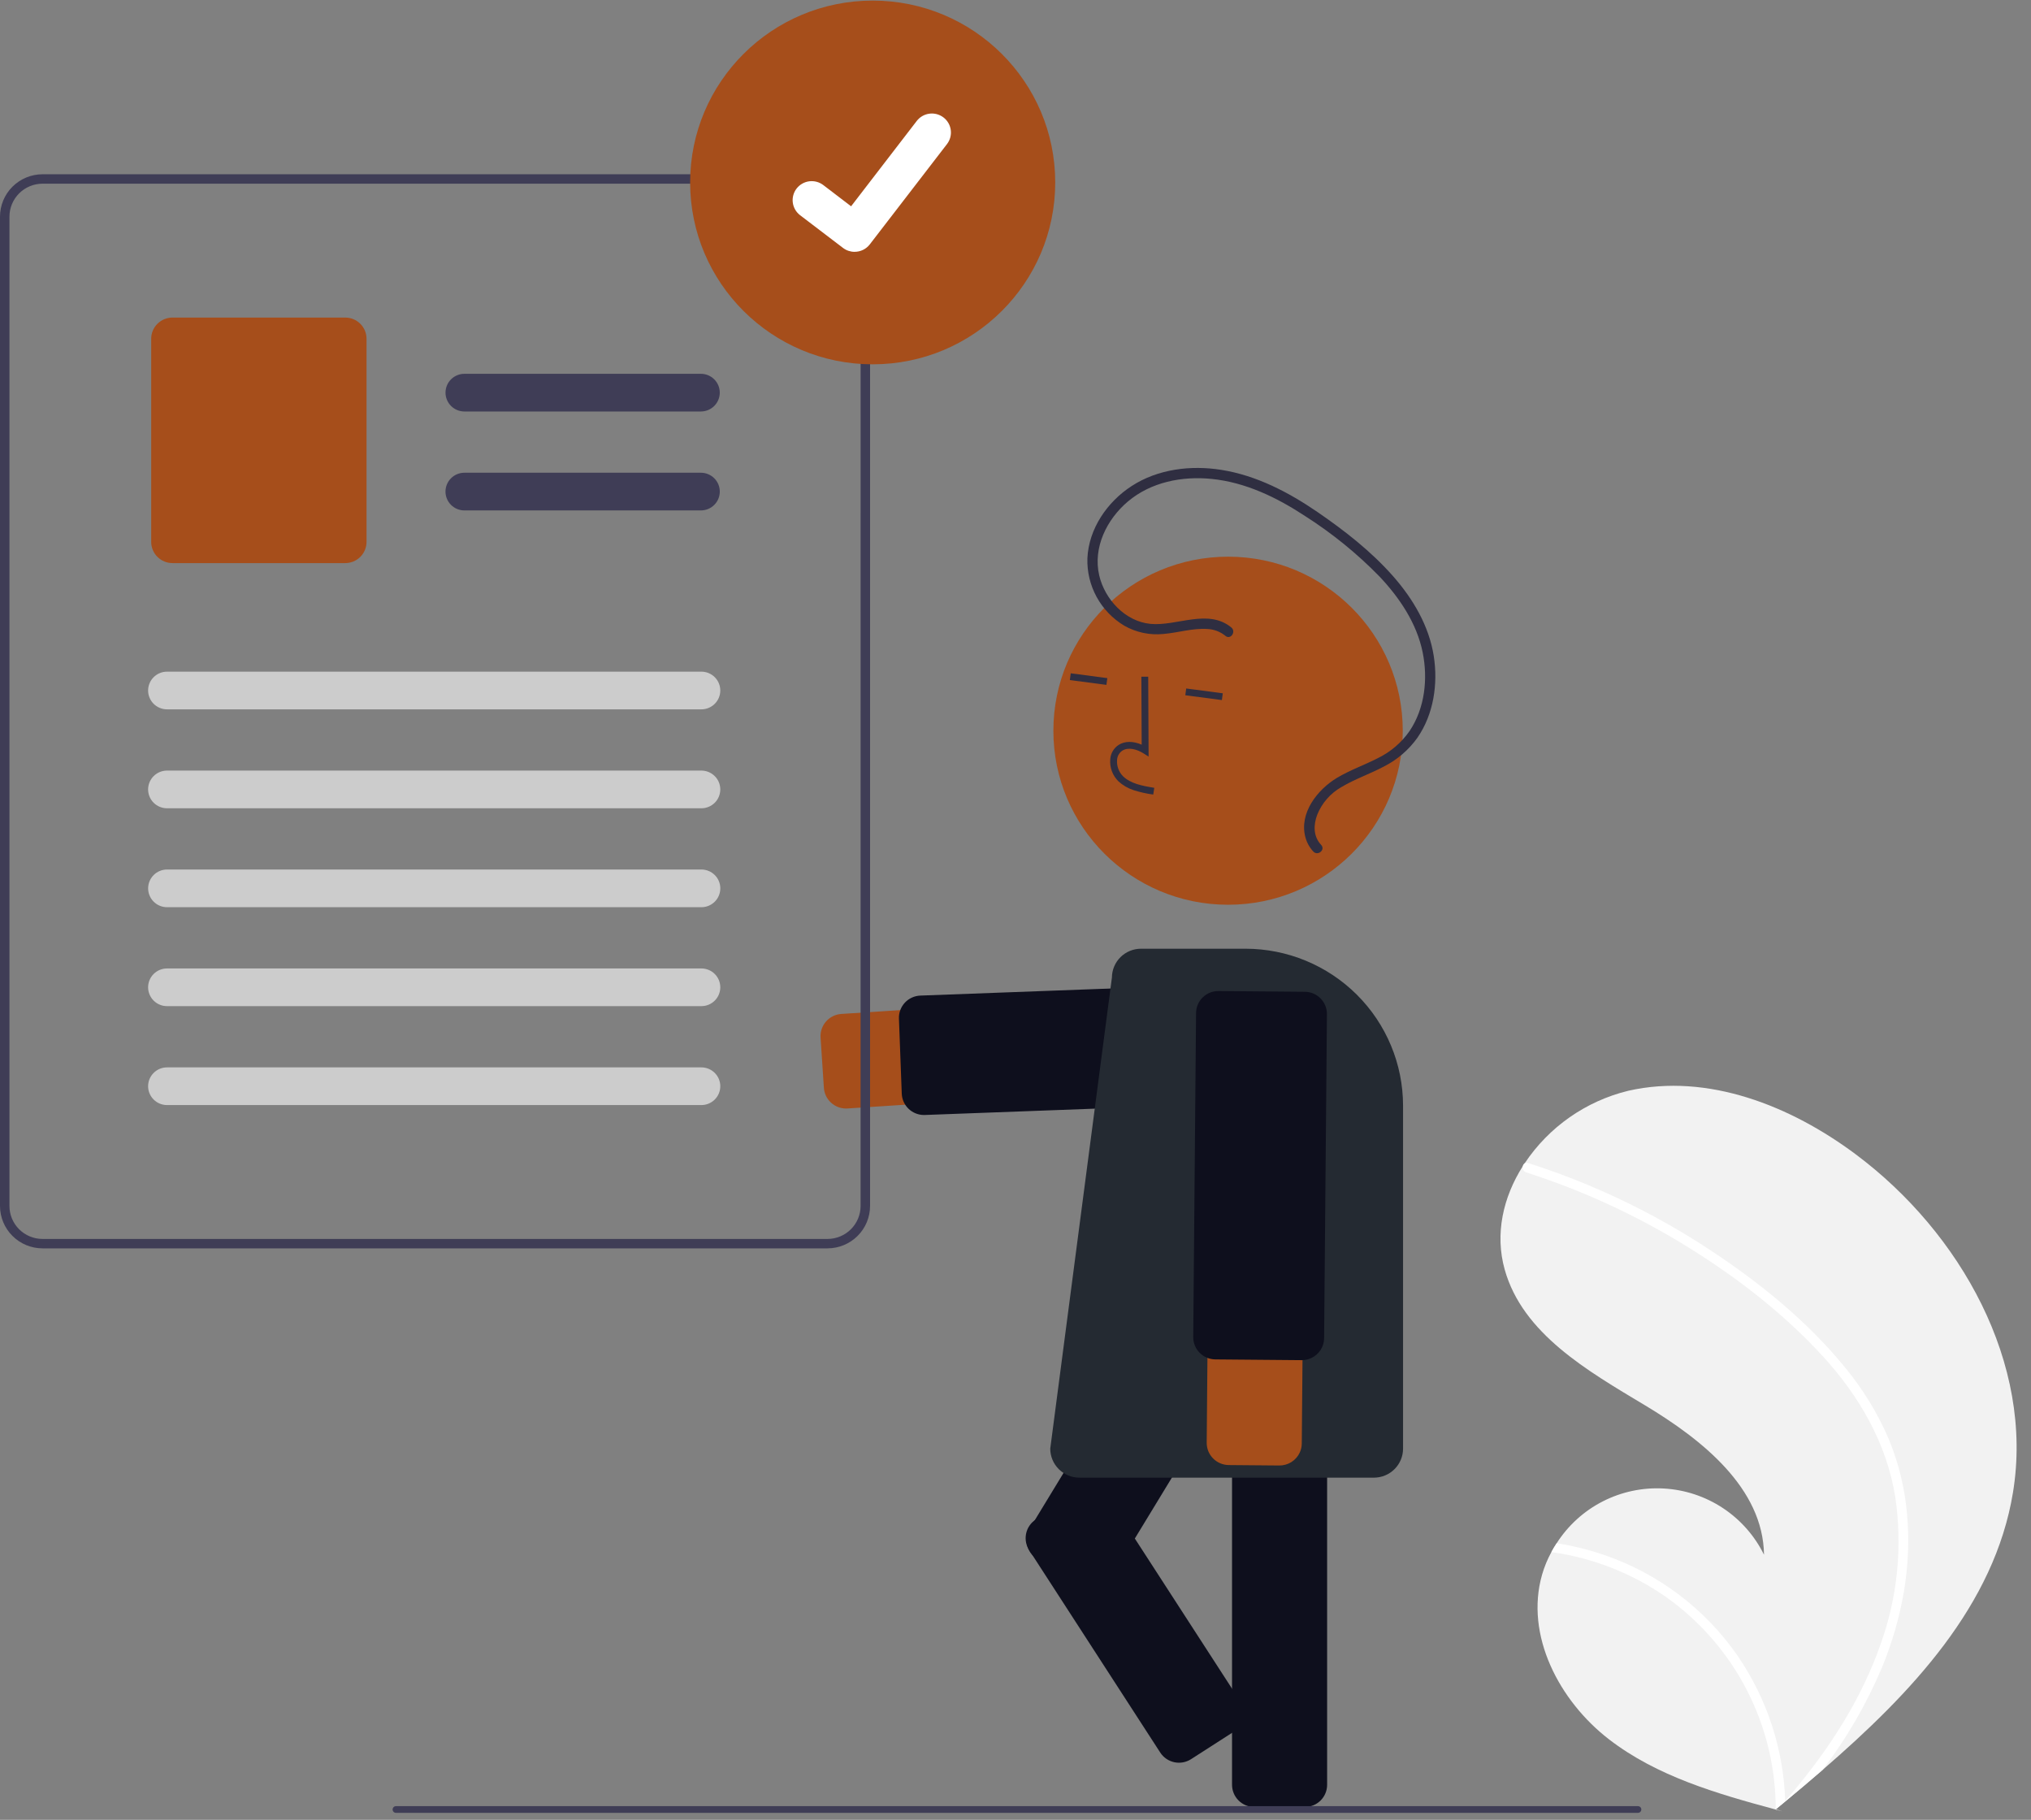 <svg width="269" height="241" viewBox="0 0 269 241" fill="none" xmlns="http://www.w3.org/2000/svg">
<rect x="0" y="0" width="269" height="241" fill="#808080" stroke="none"/>
<g clip-path="url(#clip0_14_274)">
<path d="M266.618 197.619C264.171 212.617 253.146 224.229 241.409 234.378C239.771 235.795 238.128 237.185 236.481 238.547C236.47 238.553 236.459 238.566 236.447 238.573C236.368 238.638 236.289 238.704 236.215 238.769C235.875 239.049 235.535 239.33 235.198 239.608L235.41 239.673L236.069 239.875C235.843 239.813 235.619 239.754 235.393 239.692C235.326 239.673 235.256 239.657 235.188 239.638C227.407 237.544 219.467 235.246 213.105 230.341C206.505 225.246 201.96 216.56 204.236 208.557C204.536 207.509 204.952 206.497 205.477 205.54C205.691 205.14 205.928 204.753 206.177 204.371C207.681 202.017 209.787 200.105 212.279 198.831C214.77 197.558 217.558 196.968 220.354 197.123C223.151 197.278 225.855 198.172 228.19 199.713C230.524 201.255 232.405 203.388 233.637 205.893C233.526 197.075 225.441 190.645 217.857 186.094C210.27 181.546 201.681 176.632 199.295 168.135C197.966 163.408 199.084 158.539 201.696 154.425C201.777 154.3 201.858 154.175 201.942 154.053C205.144 149.242 210.051 145.812 215.681 144.447C226.187 142.073 237.197 146.446 245.815 152.89C259.683 163.257 269.399 180.567 266.618 197.619Z" fill="#F2F2F2"/>
<path d="M244.334 181.051C246.758 183.971 248.74 187.228 250.22 190.718C251.493 193.843 252.289 197.141 252.582 200.501C253.221 207.403 251.906 214.379 249.285 220.767C247.246 225.616 244.599 230.19 241.409 234.378C239.77 235.795 238.127 237.185 236.481 238.547C236.469 238.553 236.458 238.566 236.447 238.573C236.368 238.638 236.288 238.704 236.215 238.769C235.875 239.049 235.535 239.33 235.198 239.608L235.409 239.673L236.068 239.875C235.842 239.813 235.619 239.754 235.393 239.692C235.325 239.673 235.255 239.657 235.188 239.638C235.198 234.126 233.882 228.691 231.349 223.79C228.817 218.888 225.142 214.663 220.632 211.468C216.12 208.33 210.926 206.299 205.476 205.54C205.691 205.14 205.927 204.753 206.176 204.371C208.285 204.697 210.361 205.208 212.38 205.898C219.593 208.344 225.824 213.039 230.15 219.288C234.041 224.966 236.225 231.633 236.445 238.504C236.717 238.193 236.988 237.875 237.251 237.561C242.259 231.648 246.544 225.036 249.097 217.692C251.33 211.464 251.991 204.784 251.022 198.242C249.883 191.118 246.221 184.831 241.38 179.556C236.196 173.911 229.97 169.112 223.455 165.089C216.782 160.96 209.626 157.66 202.147 155.263C201.978 155.208 201.837 155.09 201.753 154.934C201.669 154.778 201.648 154.596 201.695 154.425C201.725 154.274 201.813 154.14 201.941 154.053C202.008 154.014 202.083 153.991 202.16 153.985C202.237 153.979 202.314 153.99 202.386 154.018C203.309 154.315 204.227 154.618 205.14 154.939C212.746 157.615 219.989 161.222 226.702 165.677C233.185 169.967 239.409 175.011 244.334 181.051Z" fill="white"/>
<path d="M112.058 146.803C111.31 146.801 110.591 146.517 110.045 146.007C109.5 145.498 109.169 144.801 109.12 144.057L108.682 137.401C108.631 136.624 108.892 135.858 109.408 135.272C109.924 134.686 110.652 134.329 111.432 134.278L163.78 130.863C164.606 130.809 165.434 130.917 166.217 131.181C167.001 131.446 167.724 131.862 168.346 132.405C168.968 132.948 169.476 133.608 169.842 134.347C170.208 135.086 170.424 135.89 170.478 136.712C170.533 137.534 170.423 138.359 170.157 139.139C169.891 139.92 169.474 140.64 168.928 141.259C168.382 141.879 167.72 142.385 166.978 142.749C166.236 143.113 165.429 143.328 164.603 143.381L112.255 146.796C112.189 146.8 112.124 146.803 112.058 146.803Z" fill="#A64E1B"/>
<path d="M122.38 147.661C121.618 147.659 120.885 147.364 120.336 146.837C119.787 146.31 119.464 145.592 119.435 144.833L119.062 134.891C119.047 134.506 119.109 134.121 119.244 133.76C119.379 133.398 119.583 133.066 119.847 132.783C120.11 132.501 120.427 132.272 120.779 132.112C121.131 131.951 121.511 131.861 121.898 131.846L164.946 130.244C165.727 130.215 166.488 130.496 167.062 131.026C167.635 131.556 167.973 132.291 168.003 133.069L168.376 143.011C168.39 143.396 168.328 143.781 168.194 144.143C168.059 144.504 167.854 144.836 167.59 145.119C167.327 145.401 167.01 145.63 166.658 145.79C166.306 145.951 165.926 146.041 165.539 146.056L122.492 147.658C122.454 147.66 122.417 147.661 122.38 147.661Z" fill="#0E0F1D"/>
<path d="M172.825 239.302H166.129C165.347 239.301 164.597 238.991 164.045 238.44C163.492 237.89 163.181 237.143 163.18 236.364V180.772C163.181 179.993 163.492 179.246 164.045 178.695C164.597 178.145 165.347 177.835 166.129 177.834H172.825C173.607 177.835 174.356 178.145 174.909 178.695C175.462 179.246 175.773 179.993 175.774 180.772V236.364C175.773 237.143 175.462 237.89 174.909 238.44C174.356 238.991 173.607 239.301 172.825 239.302Z" fill="#0E0F1D"/>
<path d="M143.104 209.916L137.377 206.458C136.709 206.054 136.229 205.402 136.043 204.646C135.857 203.889 135.98 203.09 136.384 202.424L165.312 154.883C165.718 154.217 166.373 153.739 167.132 153.554C167.891 153.368 168.694 153.49 169.363 153.893L175.089 157.351C175.757 157.755 176.237 158.407 176.423 159.163C176.609 159.92 176.486 160.719 176.082 161.385L147.154 208.927C146.748 209.592 146.093 210.07 145.334 210.255C144.575 210.441 143.773 210.319 143.104 209.916Z" fill="#0E0F1D"/>
<path d="M162.655 119.817C175.433 119.817 185.792 109.498 185.792 96.769C185.792 84.04 175.433 73.721 162.655 73.721C149.876 73.721 139.517 84.04 139.517 96.769C139.517 109.498 149.876 119.817 162.655 119.817Z" fill="#A64E1B"/>
<path d="M150.131 104.638C149.387 104.395 148.703 103.995 148.127 103.467C147.745 103.089 147.451 102.633 147.265 102.13C147.078 101.628 147.004 101.091 147.049 100.557C147.073 100.176 147.185 99.806 147.376 99.476C147.568 99.146 147.833 98.865 148.152 98.653C148.979 98.125 150.086 98.123 151.213 98.618L151.17 89.62L152.077 89.616L152.128 100.194L151.429 99.756C150.618 99.248 149.46 98.891 148.642 99.414C148.44 99.552 148.272 99.735 148.153 99.948C148.033 100.161 147.964 100.399 147.952 100.643C147.921 101.041 147.977 101.441 148.115 101.815C148.254 102.189 148.472 102.53 148.754 102.813C149.756 103.766 151.217 104.064 152.884 104.331L152.741 105.223C151.855 105.106 150.982 104.91 150.131 104.638Z" fill="#2F2E41"/>
<path d="M141.817 89.166L141.698 90.062L146.543 90.699L146.662 89.803L141.817 89.166Z" fill="#2F2E41"/>
<path d="M157.109 91.177L156.99 92.073L161.835 92.71L161.954 91.814L157.109 91.177Z" fill="#2F2E41"/>
<path d="M181.974 195.687H142.959C141.936 195.686 140.956 195.281 140.233 194.561C139.51 193.841 139.103 192.864 139.102 191.846L147.27 129.451C147.277 128.438 147.686 127.468 148.408 126.753C149.13 126.039 150.107 125.639 151.125 125.639H164.971C170.501 125.645 175.803 127.837 179.714 131.732C183.625 135.628 185.824 140.91 185.831 146.419V191.846C185.829 192.864 185.423 193.841 184.7 194.561C183.977 195.281 182.997 195.686 181.974 195.687Z" fill="#242A32"/>
<path d="M172.15 192.361C171.913 192.876 171.531 193.313 171.051 193.617C170.57 193.921 170.012 194.081 169.442 194.077L162.747 194.019C162.359 194.016 161.977 193.936 161.62 193.786C161.264 193.635 160.941 193.416 160.669 193.141C160.398 192.865 160.183 192.54 160.038 192.182C159.893 191.824 159.82 191.442 159.824 191.056L160.278 138.8C160.286 137.977 160.456 137.162 160.779 136.404C161.102 135.646 161.572 134.959 162.161 134.381C162.751 133.804 163.449 133.348 164.216 133.039C164.982 132.731 165.803 132.575 166.63 132.583C167.456 132.59 168.274 132.759 169.035 133.081C169.796 133.403 170.486 133.871 171.066 134.458C171.645 135.046 172.103 135.741 172.413 136.505C172.723 137.268 172.879 138.085 172.871 138.909L172.417 191.165C172.414 191.578 172.323 191.985 172.15 192.361Z" fill="#A64E1B"/>
<path d="M175.108 178.411C174.871 178.926 174.489 179.363 174.009 179.667C173.528 179.971 172.97 180.131 172.401 180.127L160.964 180.028C160.182 180.02 159.435 179.704 158.887 179.149C158.339 178.593 158.035 177.844 158.041 177.065L158.414 134.156C158.418 133.77 158.497 133.389 158.649 133.033C158.8 132.678 159.02 132.356 159.296 132.086C159.572 131.816 159.899 131.602 160.258 131.457C160.617 131.313 161.001 131.24 161.389 131.244L172.825 131.342C173.213 131.346 173.595 131.425 173.952 131.576C174.308 131.726 174.632 131.946 174.903 132.221C175.174 132.496 175.389 132.822 175.534 133.179C175.679 133.537 175.752 133.92 175.748 134.305L175.375 177.215C175.372 177.628 175.281 178.035 175.108 178.411Z" fill="#0E0F1D"/>
<path d="M163.088 83.099C159.995 80.549 155.86 82.961 152.362 82.619C149.016 82.291 146.322 79.358 145.588 76.201C144.732 72.518 146.588 68.777 149.384 66.417C152.447 63.833 156.558 63.03 160.476 63.423C164.967 63.874 169.104 65.877 172.829 68.324C176.422 70.61 179.739 73.303 182.711 76.349C185.374 79.17 187.65 82.549 188.429 86.397C189.138 89.895 188.722 93.793 186.696 96.806C185.62 98.351 184.164 99.594 182.466 100.414C180.696 101.322 178.803 101.982 177.092 103.003C174.504 104.546 172.02 107.69 172.901 110.898C173.09 111.598 173.45 112.242 173.947 112.772C174.545 113.408 175.585 112.533 174.985 111.895C173.933 110.774 173.944 109.253 174.468 107.881C175.092 106.335 176.224 105.046 177.68 104.225C179.472 103.159 181.459 102.485 183.297 101.51C185.058 100.618 186.576 99.316 187.722 97.714C189.886 94.596 190.474 90.581 189.899 86.887C189.278 82.891 187.141 79.288 184.492 76.286C181.609 73.019 178.092 70.273 174.506 67.815C170.658 65.177 166.419 62.966 161.762 62.225C157.725 61.583 153.372 62.108 149.896 64.358C146.65 66.459 144.199 70.014 144.023 73.938C143.967 75.722 144.39 77.49 145.247 79.058C146.105 80.626 147.366 81.938 148.902 82.859C150.476 83.758 152.295 84.141 154.1 83.955C156.031 83.796 157.954 83.169 159.903 83.296C160.784 83.333 161.629 83.654 162.311 84.213C162.986 84.77 163.758 83.652 163.088 83.099Z" fill="#2F2E41"/>
<path d="M135.881 203.227C135.889 203.176 135.899 203.125 135.91 203.074C135.991 202.697 136.146 202.339 136.366 202.022C136.587 201.704 136.868 201.434 137.194 201.225L142.821 197.61C143.479 197.188 144.277 197.044 145.041 197.208C145.806 197.373 146.473 197.832 146.898 198.486L164.256 225.294C164.68 225.949 164.825 226.744 164.66 227.506C164.495 228.267 164.033 228.932 163.376 229.355L157.749 232.97C157.092 233.392 156.293 233.536 155.529 233.372C154.765 233.207 154.097 232.748 153.672 232.094L136.314 205.286C135.918 204.677 135.763 203.943 135.881 203.227Z" fill="#0E0F1D"/>
<path d="M114.807 26.549C114.375 25.527 113.651 24.653 112.725 24.036C111.8 23.419 110.713 23.086 109.599 23.078H5.636C4.141 23.079 2.708 23.671 1.652 24.723C0.595 25.776 0.001 27.203 0 28.692V159.707C0.001 161.196 0.595 162.624 1.652 163.676C2.708 164.729 4.141 165.321 5.636 165.321H109.603C111.097 165.319 112.529 164.727 113.585 163.675C114.642 162.622 115.236 161.196 115.238 159.707V28.692C115.241 27.956 115.095 27.228 114.811 26.549H114.807ZM113.983 159.707C113.982 160.865 113.519 161.975 112.697 162.794C111.875 163.613 110.761 164.073 109.599 164.075H5.636C4.473 164.074 3.358 163.614 2.536 162.796C1.714 161.977 1.252 160.866 1.252 159.708V28.693C1.253 27.535 1.716 26.425 2.537 25.606C3.359 24.788 4.473 24.327 5.636 24.325H109.603C110.478 24.329 111.333 24.592 112.058 25.081C112.782 25.57 113.344 26.264 113.672 27.073C113.736 27.234 113.791 27.398 113.837 27.565C113.936 27.933 113.987 28.312 113.987 28.693L113.983 159.707Z" fill="#3F3D56"/>
<path d="M92.827 54.494H61.511C60.847 54.494 60.21 54.231 59.74 53.763C59.27 53.295 59.006 52.661 59.006 51.999C59.006 51.337 59.27 50.702 59.74 50.234C60.21 49.766 60.847 49.503 61.511 49.503H92.827C93.491 49.503 94.128 49.766 94.598 50.234C95.068 50.702 95.332 51.337 95.332 51.999C95.332 52.661 95.068 53.295 94.598 53.763C94.128 54.231 93.491 54.494 92.827 54.494Z" fill="#3F3D56"/>
<path d="M92.827 67.596H61.512C61.182 67.596 60.856 67.532 60.552 67.407C60.248 67.282 59.971 67.098 59.738 66.866C59.505 66.634 59.32 66.359 59.194 66.056C59.068 65.753 59.003 65.428 59.003 65.1C59.003 64.772 59.068 64.447 59.194 64.144C59.32 63.841 59.505 63.566 59.738 63.334C59.971 63.102 60.248 62.919 60.552 62.794C60.856 62.668 61.182 62.604 61.512 62.605H92.827C93.156 62.604 93.482 62.668 93.787 62.794C94.091 62.919 94.368 63.102 94.6 63.334C94.834 63.566 95.018 63.841 95.144 64.144C95.27 64.447 95.335 64.772 95.335 65.1C95.335 65.428 95.27 65.753 95.144 66.056C95.018 66.359 94.834 66.634 94.6 66.866C94.368 67.098 94.091 67.282 93.787 67.407C93.482 67.532 93.156 67.596 92.827 67.596Z" fill="#3F3D56"/>
<path d="M45.729 74.572H22.844C22.097 74.571 21.38 74.275 20.852 73.749C20.323 73.222 20.026 72.509 20.025 71.764V44.862C20.026 44.118 20.323 43.404 20.852 42.878C21.38 42.352 22.097 42.056 22.844 42.055H45.729C46.476 42.056 47.193 42.352 47.721 42.878C48.249 43.404 48.547 44.118 48.547 44.862V71.764C48.547 72.509 48.249 73.222 47.721 73.749C47.193 74.275 46.476 74.571 45.729 74.572Z" fill="#A64E1B"/>
<path d="M92.894 93.939H22.122C21.458 93.939 20.82 93.676 20.351 93.208C19.881 92.74 19.617 92.105 19.617 91.444C19.617 90.782 19.881 90.147 20.351 89.679C20.82 89.211 21.458 88.948 22.122 88.948H92.894C93.559 88.948 94.196 89.211 94.666 89.679C95.136 90.147 95.4 90.782 95.4 91.444C95.4 92.105 95.136 92.74 94.666 93.208C94.196 93.676 93.559 93.939 92.894 93.939Z" fill="#CCCCCC"/>
<path d="M92.894 107.041H22.122C21.458 107.041 20.82 106.778 20.351 106.31C19.881 105.842 19.617 105.207 19.617 104.545C19.617 103.883 19.881 103.248 20.351 102.78C20.82 102.312 21.458 102.049 22.122 102.049H92.894C93.559 102.049 94.196 102.312 94.666 102.78C95.136 103.248 95.4 103.883 95.4 104.545C95.4 105.207 95.136 105.842 94.666 106.31C94.196 106.778 93.559 107.041 92.894 107.041Z" fill="#CCCCCC"/>
<path d="M92.894 120.142H22.122C21.458 120.141 20.822 119.878 20.353 119.41C19.884 118.942 19.62 118.308 19.62 117.647C19.62 116.985 19.884 116.351 20.353 115.883C20.822 115.415 21.458 115.152 22.122 115.151H92.894C93.224 115.151 93.55 115.215 93.854 115.34C94.158 115.465 94.435 115.649 94.668 115.881C94.901 116.112 95.086 116.388 95.212 116.691C95.338 116.994 95.403 117.319 95.403 117.647C95.403 117.975 95.338 118.299 95.212 118.602C95.086 118.905 94.901 119.181 94.668 119.412C94.435 119.644 94.158 119.828 93.854 119.953C93.55 120.078 93.224 120.143 92.894 120.142Z" fill="#CCCCCC"/>
<path d="M92.894 133.244H22.122C21.458 133.244 20.82 132.981 20.351 132.513C19.881 132.045 19.617 131.41 19.617 130.748C19.617 130.086 19.881 129.452 20.351 128.984C20.82 128.515 21.458 128.253 22.122 128.253H92.894C93.559 128.253 94.196 128.515 94.666 128.984C95.136 129.452 95.4 130.086 95.4 130.748C95.4 131.41 95.136 132.045 94.666 132.513C94.196 132.981 93.559 133.244 92.894 133.244Z" fill="#CCCCCC"/>
<path d="M92.894 146.345H22.122C21.458 146.345 20.82 146.082 20.351 145.614C19.881 145.146 19.617 144.512 19.617 143.85C19.617 143.188 19.881 142.553 20.351 142.085C20.82 141.617 21.458 141.354 22.122 141.354H92.894C93.559 141.354 94.196 141.617 94.666 142.085C95.136 142.553 95.4 143.188 95.4 143.85C95.4 144.512 95.136 145.146 94.666 145.614C94.196 146.082 93.559 146.345 92.894 146.345Z" fill="#CCCCCC"/>
<path d="M115.584 48.247C128.937 48.247 139.762 37.464 139.762 24.163C139.762 10.861 128.937 0.078 115.584 0.078C102.231 0.078 91.406 10.861 91.406 24.163C91.406 37.464 102.231 48.247 115.584 48.247Z" fill="#A64E1B"/>
<path d="M113.188 33.35C112.644 33.351 112.115 33.176 111.68 32.851L111.653 32.831L105.971 28.501C105.708 28.3 105.487 28.049 105.321 27.763C105.155 27.477 105.047 27.161 105.004 26.834C104.96 26.506 104.982 26.174 105.068 25.855C105.153 25.535 105.301 25.236 105.503 24.974C105.705 24.712 105.956 24.492 106.244 24.327C106.531 24.162 106.848 24.054 107.176 24.011C107.505 23.968 107.839 23.989 108.16 24.075C108.48 24.16 108.78 24.307 109.043 24.508L112.724 27.32L121.421 16.017C121.622 15.755 121.874 15.535 122.161 15.37C122.448 15.205 122.765 15.098 123.093 15.055C123.422 15.011 123.756 15.033 124.076 15.118C124.396 15.204 124.697 15.351 124.96 15.552L124.96 15.552L124.906 15.627L124.962 15.552C125.492 15.959 125.84 16.558 125.927 17.219C126.015 17.88 125.835 18.549 125.429 19.078L115.199 32.366C114.962 32.672 114.658 32.92 114.31 33.09C113.962 33.26 113.579 33.348 113.191 33.347L113.188 33.35Z" fill="white"/>
<path d="M216.941 240.078H52.447C52.328 240.078 52.215 240.031 52.131 239.948C52.047 239.864 52 239.751 52 239.633C52 239.515 52.047 239.402 52.131 239.318C52.215 239.235 52.328 239.188 52.447 239.188H216.941C217.059 239.188 217.173 239.235 217.257 239.318C217.341 239.402 217.388 239.515 217.388 239.633C217.388 239.751 217.341 239.864 217.257 239.948C217.173 240.031 217.059 240.078 216.941 240.078Z" fill="#3F3D56"/>
</g>
<defs>
<clipPath id="clip0_14_274">
<rect width="269" height="240" fill="white" transform="translate(0 0.078)"/>
</clipPath>
</defs>
</svg>
